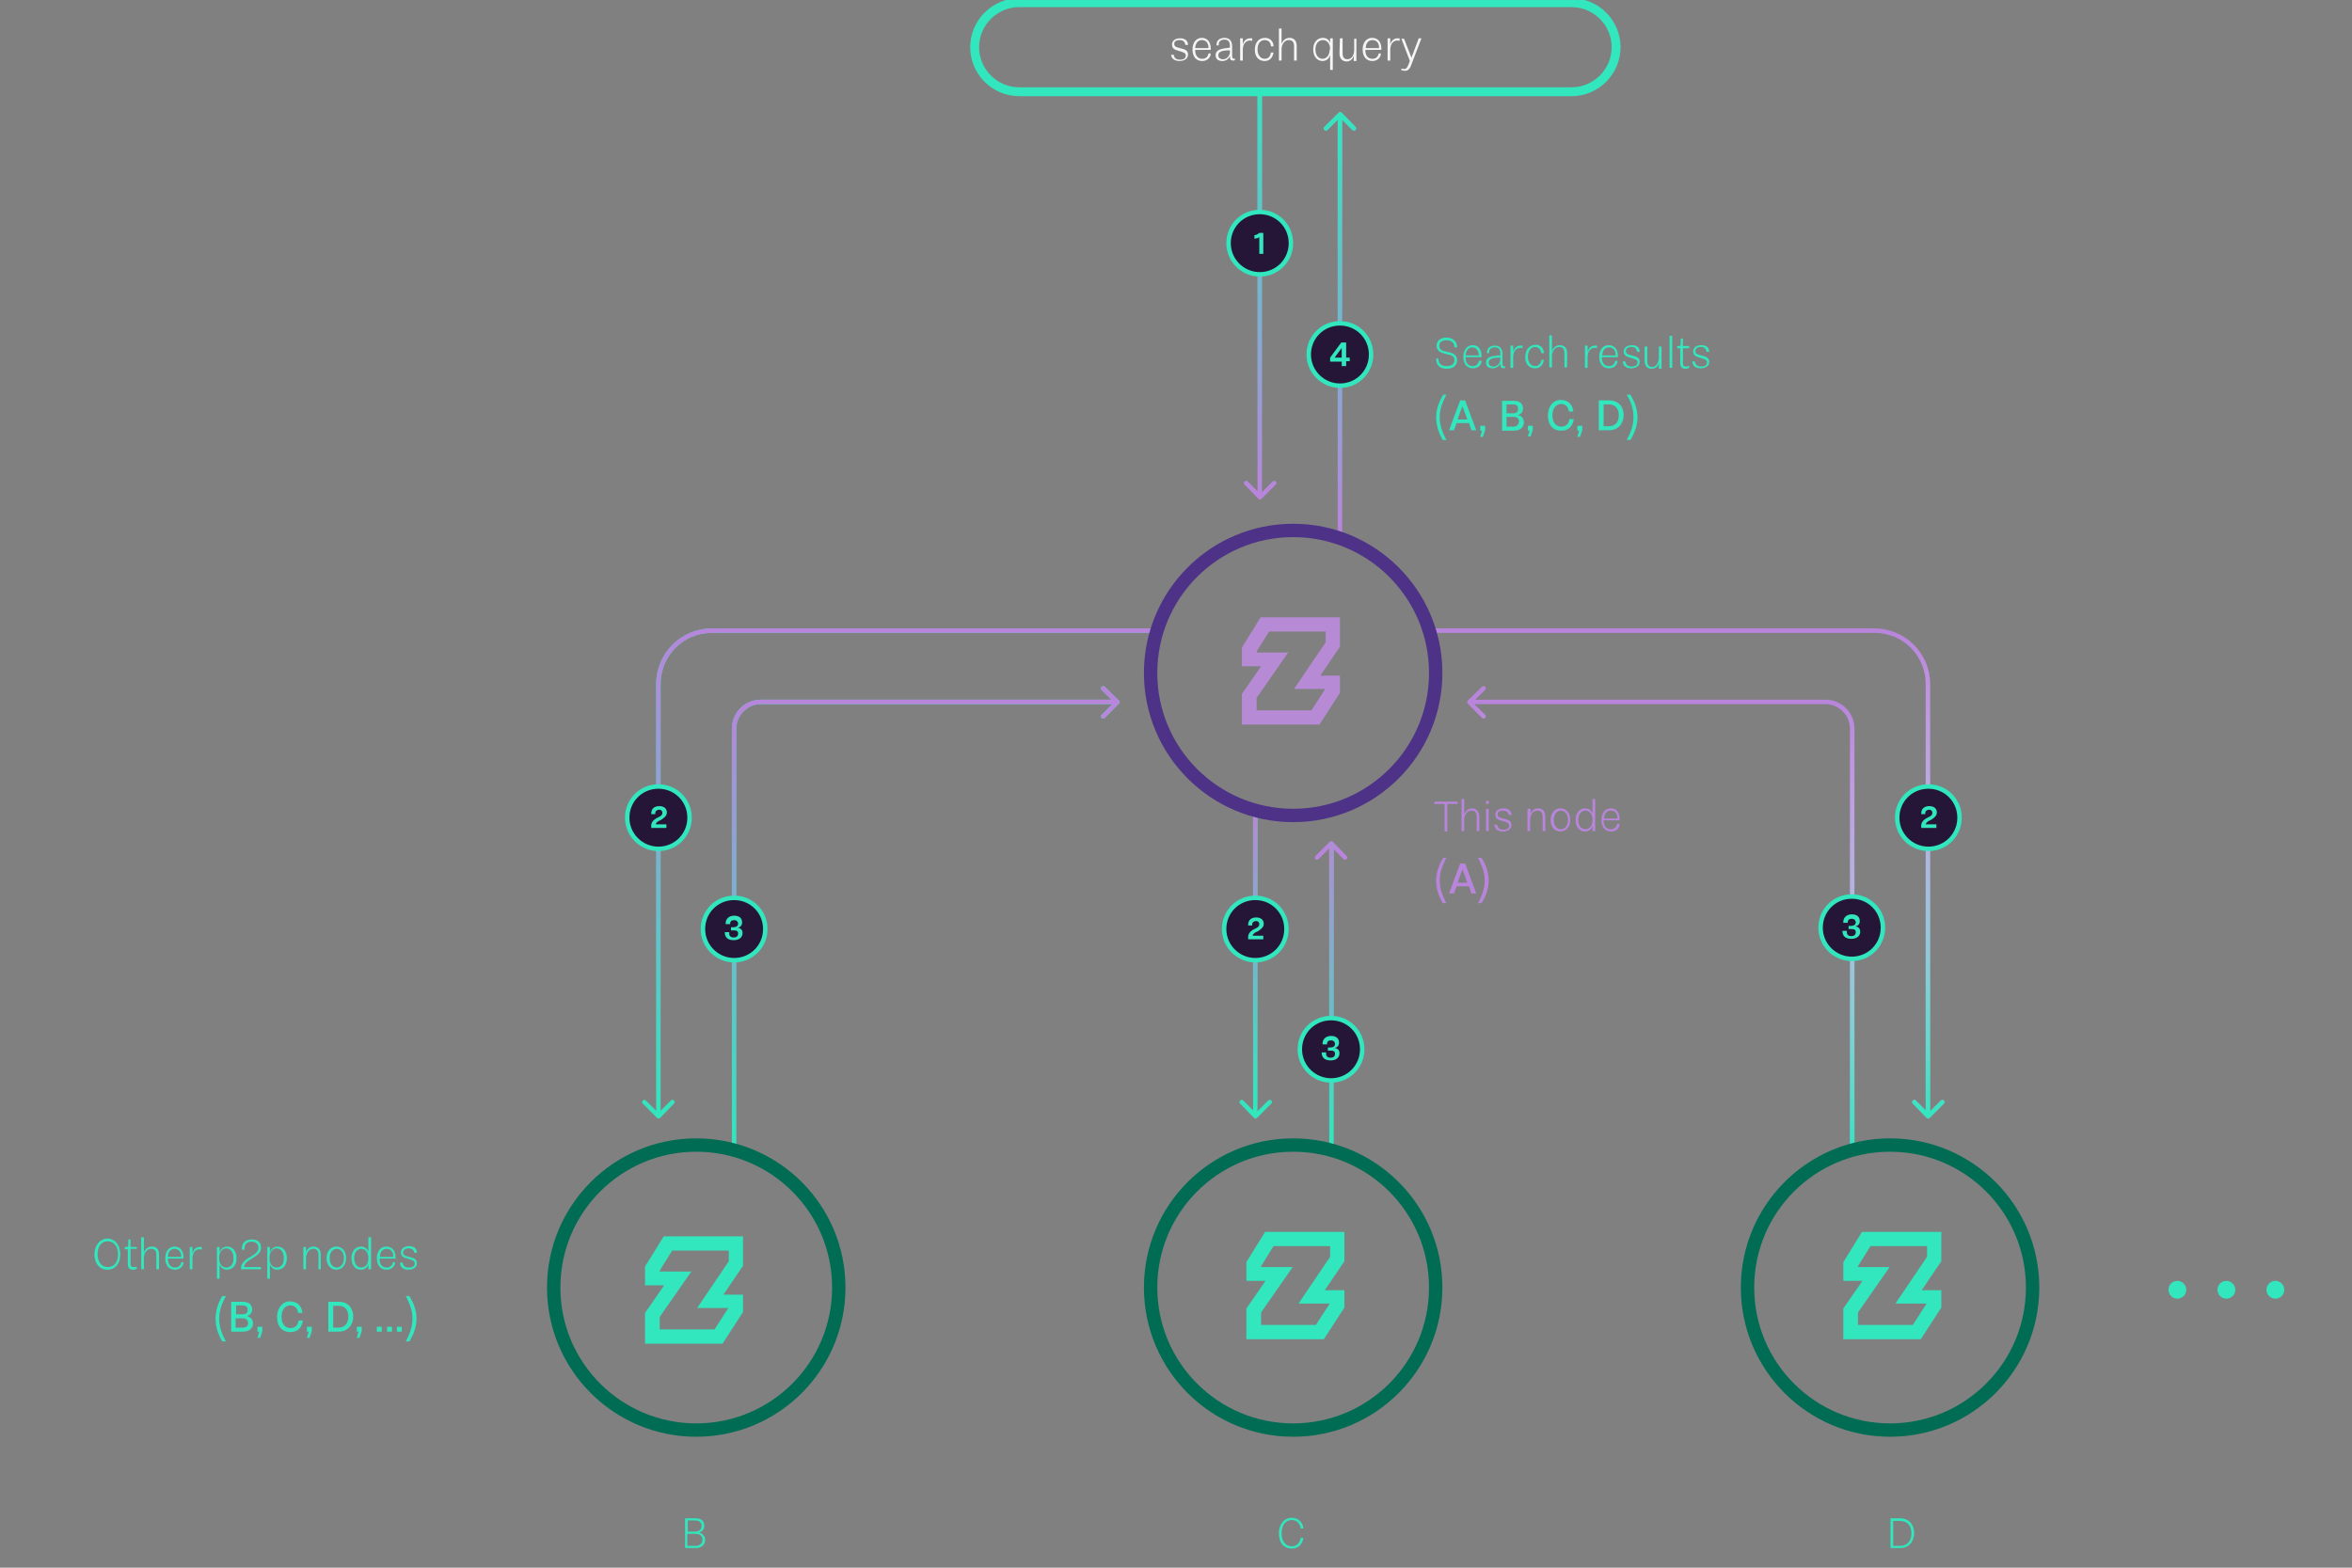 <?xml version="1.0" encoding="utf-8"?>
<!-- Generator: Adobe Illustrator 24.2.1, SVG Export Plug-In . SVG Version: 6.00 Build 0)  -->
<svg version="1.1" id="Layer_1" xmlns="http://www.w3.org/2000/svg" xmlns:xlink="http://www.w3.org/1999/xlink" x="0px" y="0px"
	 viewBox="0 0 528 352" style="enable-background:new 0 0 528 352;" xml:space="preserve">
<rect x="0" y="0" width="528" height="352" fill="#808080" stroke="none"/>
<style type="text/css">
	.st0{fill:#32E6BE;}
	.st1{fill:#B985DC;}
	.st2{fill:#F5F5F5;}
	.st3{fill:url(#SVGID_1_);}
	.st4{fill:url(#SVGID_2_);}
	.st5{fill:url(#SVGID_3_);}
	.st6{fill:url(#SVGID_4_);}
	.st7{fill:url(#SVGID_5_);}
	.st8{fill:url(#SVGID_6_);}
	.st9{fill:none;stroke:#006C54;stroke-width:3;}
	.st10{fill:none;stroke:#32E6BE;stroke-width:2;}
	.st11{fill:url(#SVGID_7_);}
	.st12{fill:url(#SVGID_8_);}
	.st13{fill:#B68AD4;}
	.st14{fill:none;stroke:#4D3287;stroke-width:3;}
	.st15{fill:#251637;stroke:#32E6BE;stroke-miterlimit:10;}
</style>
<path class="st0" d="M21.2,281.7c0,1.9,1.1,3.4,2.9,3.4c1.9,0,2.9-1.5,2.9-3.5c0-1.9-1.1-3.5-2.9-3.5
	C22.3,278.2,21.2,279.7,21.2,281.7z M26.5,281.6c0,1.7-0.8,2.9-2.3,2.9s-2.3-1.3-2.3-2.9s0.8-2.9,2.3-2.9
	C25.6,278.7,26.5,280,26.5,281.6z M28.7,283.8c0,0.9,0.4,1.3,1.2,1.3c0.3,0,0.6-0.1,0.8-0.2v-0.5c-0.2,0.1-0.4,0.1-0.7,0.1
	c-0.5,0-0.7-0.2-0.7-0.8v-3.3h1.4V280h-1.4v-1.7h-0.5v1.1c0,0.5-0.1,0.6-0.4,0.6H28v0.5h0.7V283.8z M34.1,279.9
	c-1,0-1.6,0.7-1.8,1.4l0,0c0-0.4,0-0.8,0-1.3v-2.2h-0.6v7.2h0.6v-2.5c0-1.2,0.7-2.1,1.6-2.1c0.8,0,1.2,0.4,1.2,1.4v3.2h0.6v-3.3
	C35.7,280.5,35.1,279.9,34.1,279.9z M41.2,282.6c0-0.1,0-0.2,0-0.3c0-1.5-0.8-2.4-2-2.4s-2.1,1-2.1,2.6s0.8,2.6,2.2,2.6
	c1.2,0,1.9-0.9,1.9-1.7h-0.5c-0.1,0.6-0.5,1.2-1.4,1.2c-1,0-1.6-0.7-1.6-2L41.2,282.6L41.2,282.6z M39.2,280.4
	c0.8,0,1.5,0.6,1.5,1.8h-3C37.7,281,38.4,280.4,39.2,280.4z M42.6,280v5h0.6v-2.4c0-1.5,0.8-2.1,1.6-2.1c0.2,0,0.3,0,0.5,0.1V280
	c-0.2,0-0.3,0-0.5,0c-0.8,0-1.4,0.6-1.6,1.4l0,0V280H42.6z M51,279.9c-1,0-1.5,0.7-1.7,1.3l0,0V280h-0.6v7.1h0.6v-3.2l0,0
	c0.1,0.4,0.6,1.2,1.6,1.2c1.3,0,2.2-1,2.2-2.6S52.2,279.9,51,279.9z M50.8,284.6c-0.9,0-1.6-0.7-1.6-2v-0.2c0-1.3,0.7-2.1,1.6-2.1
	c0.9,0,1.6,0.8,1.6,2.1C52.5,283.8,51.8,284.6,50.8,284.6z M54.1,284.8v0.2h4.5v-0.5h-3.8c0-0.7,0.7-1.3,1.9-2
	c1.4-0.9,1.9-1.4,1.9-2.4c0-1.1-0.7-1.8-2.1-1.8c-1.3,0-2.2,0.7-2.2,2c0,0.1,0,0.2,0,0.3h0.6c0-0.1,0-0.2,0-0.3c0-1,0.6-1.5,1.6-1.5
	c0.9,0,1.5,0.5,1.5,1.3c0,0.9-0.5,1.3-1.6,2C54.9,282.9,54.1,283.7,54.1,284.8z M62.3,279.9c-1,0-1.5,0.7-1.7,1.3l0,0V280H60v7.1
	h0.6v-3.2l0,0c0.1,0.4,0.6,1.2,1.6,1.2c1.3,0,2.2-1,2.2-2.6C64.4,280.9,63.5,279.9,62.3,279.9z M62.1,284.6c-0.9,0-1.6-0.7-1.6-2
	v-0.2c0-1.3,0.7-2.1,1.6-2.1c0.9,0,1.6,0.8,1.6,2.1C63.8,283.8,63.1,284.6,62.1,284.6z M68.1,280v5h0.6v-2.5c0-1.2,0.7-2.1,1.6-2.1
	c0.8,0,1.2,0.4,1.2,1.4v3.2H72v-3.3c0-1.1-0.6-1.8-1.6-1.8s-1.6,0.7-1.7,1.4l0,0V280H68.1z M73.3,282.5c0,1.6,1,2.6,2.2,2.6
	s2.2-1,2.2-2.6s-0.9-2.6-2.2-2.6C74.3,279.9,73.3,280.9,73.3,282.5z M77.2,282.5c0,1.3-0.7,2.1-1.6,2.1s-1.6-0.8-1.6-2.1
	c0-1.3,0.7-2.1,1.6-2.1S77.2,281.2,77.2,282.5z M82.7,277.8v3.3l0,0c-0.1-0.4-0.6-1.2-1.6-1.2c-1.3,0-2.2,1-2.2,2.6s0.9,2.6,2.1,2.6
	c1,0,1.6-0.7,1.7-1.3l0,0v1.2h0.6v-7.2H82.7z M82.7,282.5c0,1.4-0.7,2.1-1.6,2.1s-1.6-0.8-1.6-2.1c0-1.3,0.7-2.1,1.6-2.1
	s1.6,0.8,1.6,2V282.5z M88.8,282.6c0-0.1,0-0.2,0-0.3c0-1.5-0.8-2.4-2.1-2.4c-1.2,0-2.1,1-2.1,2.6s0.8,2.6,2.2,2.6
	c1.2,0,1.9-0.9,1.9-1.7h-0.5c-0.1,0.6-0.5,1.2-1.4,1.2c-1,0-1.6-0.7-1.6-2L88.8,282.6L88.8,282.6z M86.8,280.4
	c0.8,0,1.5,0.6,1.5,1.8h-3C85.3,281,86,280.4,86.8,280.4z M89.8,283.5c0,1.1,0.8,1.6,1.9,1.6s1.9-0.6,1.9-1.4c0-1-0.6-1.2-1.8-1.5
	c-0.8-0.2-1.3-0.3-1.3-1c0-0.5,0.5-0.9,1.2-0.9c0.8,0,1.2,0.4,1.3,1h0.6c0-1-0.7-1.5-1.8-1.5c-0.9,0-1.8,0.5-1.8,1.4
	c0,1,0.7,1.2,1.8,1.5c0.9,0.3,1.3,0.4,1.3,1c0,0.5-0.4,0.9-1.3,0.9s-1.3-0.3-1.4-1.1H89.8z M48.4,296.1c0,1.9,0.6,3.6,1.5,5.1h0.8
	c-0.8-1.6-1.5-3.1-1.5-5.1s0.7-3.5,1.5-5.1h-0.8C49,292.5,48.4,294.2,48.4,296.1z M55.4,295.5L55.4,295.5c0.8-0.2,1.2-0.7,1.2-1.5
	c0-1.1-0.8-1.7-2.1-1.7h-2.6v6.7h2.7c1.3,0,2.2-0.7,2.2-1.9C56.8,296.2,56.2,295.7,55.4,295.5z M54.4,293.1c0.8,0,1.2,0.3,1.2,1
	s-0.4,1-1.1,1H53v-2H54.4z M54.4,298.1h-1.5V296h1.5c0.8,0,1.3,0.4,1.3,1.1C55.7,297.8,55.2,298.1,54.4,298.1z M58.9,297.9h-1.1v1.1
	h0.4l-0.4,1.4h0.6l0.5-1.5V297.9z M62.2,295.7c0,2,1,3.4,3,3.4c1.7,0,2.6-1.1,2.8-2.6h-1c-0.1,1-0.7,1.7-1.8,1.7c-1.3,0-2-1.1-2-2.5
	c0-1.5,0.7-2.6,2-2.6c1.1,0,1.7,0.9,1.7,1.7h1c-0.1-1.3-1-2.6-2.8-2.6C63.4,292.2,62.2,293.7,62.2,295.7z M70,297.9h-1.1v1.1h0.4
	l-0.4,1.4h0.6l0.5-1.5V297.9z M73.7,292.3v6.7H76c2.1,0,3.3-1.5,3.3-3.4c0-1.8-1.1-3.3-3.2-3.3L73.7,292.3L73.7,292.3z M76,298.1
	h-1.2v-4.9H76c1.6,0,2.2,1.1,2.2,2.4C78.2,297,77.5,298.1,76,298.1z M81.2,297.9h-1.1v1.1h0.4l-0.4,1.4h0.6l0.5-1.5V297.9z
	 M84.6,297.9v1.1h1.1v-1.1H84.6z M86.9,297.9v1.1H88v-1.1H86.9z M89.1,297.9v1.1h1.1v-1.1H89.1z M92.6,296.1c0,2-0.7,3.5-1.5,5.1
	h0.8c0.9-1.5,1.6-3.2,1.6-5.1s-0.7-3.6-1.6-5.1h-0.8C91.9,292.6,92.6,294.1,92.6,296.1z"/>
<path class="st0" d="M281.5,251c0.2,0.2,0.5,0.2,0.7,0l3.2-3.2c0.2-0.2,0.2-0.5,0-0.7s-0.5-0.2-0.7,0l-2.8,2.8l-2.8-2.8
	c-0.2-0.2-0.5-0.2-0.7,0s-0.2,0.5,0,0.7L281.5,251z M281.3,182.6v68h1v-68H281.3z"/>
<path class="st1" d="M282.5,112c0.2,0.2,0.5,0.2,0.7,0l3.2-3.2c0.2-0.2,0.2-0.5,0-0.7s-0.5-0.2-0.7,0l-2.8,2.8l-2.8-2.8
	c-0.2-0.2-0.5-0.2-0.7,0s-0.2,0.5,0,0.7L282.5,112z M282.3,20.6v91h1v-91C283.3,20.6,282.3,20.6,282.3,20.6z"/>
<path class="st1" d="M301.2,25.3c-0.2-0.2-0.5-0.2-0.7,0l-3.2,3.2c-0.2,0.2-0.2,0.5,0,0.7s0.5,0.2,0.7,0l2.8-2.8l2.8,2.8
	c0.2,0.2,0.5,0.2,0.7,0s0.2-0.5,0-0.7L301.2,25.3z M301.3,121.6v-96h-1v96H301.3z"/>
<path class="st1" d="M432.5,251c0.2,0.2,0.5,0.2,0.7,0l3.2-3.2c0.2-0.2,0.2-0.5,0-0.7s-0.5-0.2-0.7,0l-2.8,2.8l-2.8-2.8
	c-0.2-0.2-0.5-0.2-0.7,0s-0.2,0.5,0,0.7L432.5,251z M321.8,142.1h99v-1h-99V142.1z M432.3,153.6v97h1v-97H432.3z M420.8,142.1
	c6.4,0,11.5,5.1,11.5,11.5h1c0-6.9-5.6-12.5-12.5-12.5V142.1z"/>
<path class="st1" d="M329.5,157.3c-0.2,0.2-0.2,0.5,0,0.7l3.2,3.2c0.2,0.2,0.5,0.2,0.7,0s0.2-0.5,0-0.7l-2.8-2.8l2.8-2.8
	c0.2-0.2,0.2-0.5,0-0.7s-0.5-0.2-0.7,0L329.5,157.3z M329.8,158.1h80v-1h-80V158.1z M415.3,163.6v94h1v-94H415.3z M409.8,158.1
	c3,0,5.5,2.5,5.5,5.5h1c0-3.6-2.9-6.5-6.5-6.5V158.1z"/>
<path class="st0" d="M148.2,251c-0.2,0.2-0.5,0.2-0.7,0l-3.2-3.2c-0.2-0.2-0.2-0.5,0-0.7s0.5-0.2,0.7,0l2.8,2.8l2.8-2.8
	c0.2-0.2,0.5-0.2,0.7,0s0.2,0.5,0,0.7L148.2,251z M258.8,142.1h-99v-1h99V142.1z M148.3,153.6v97h-1v-97H148.3z M159.8,142.1
	c-6.4,0-11.5,5.1-11.5,11.5h-1c0-6.9,5.6-12.5,12.5-12.5V142.1z"/>
<path class="st0" d="M251.2,157.3c0.2,0.2,0.2,0.5,0,0.7l-3.2,3.2c-0.2,0.2-0.5,0.2-0.7,0s-0.2-0.5,0-0.7l2.8-2.8l-2.8-2.8
	c-0.2-0.2-0.2-0.5,0-0.7s0.5-0.2,0.7,0L251.2,157.3z M250.8,158.1h-80v-1h80V158.1z M165.3,163.6v94h-1v-94H165.3z M170.8,158.1
	c-3,0-5.5,2.5-5.5,5.5h-1c0-3.6,2.9-6.5,6.5-6.5V158.1z"/>
<path class="st2" d="M262.9,12.1c0,1.1,0.8,1.6,1.9,1.6s1.9-0.6,1.9-1.4c0-1-0.6-1.2-1.8-1.5c-0.8-0.2-1.3-0.3-1.3-1
	c0-0.5,0.5-0.8,1.2-0.8c0.8,0,1.2,0.4,1.3,1.1h0.6c0-1-0.7-1.5-1.8-1.5c-1,0-1.8,0.5-1.8,1.4c0,1,0.7,1.2,1.8,1.5
	c0.9,0.3,1.3,0.4,1.3,1c0,0.5-0.4,0.9-1.3,0.9c-0.8,0-1.3-0.3-1.4-1.1h-0.6V12.1z M271.8,11.2c0-0.1,0-0.2,0-0.3
	c0-1.5-0.8-2.4-2-2.4s-2.1,1-2.1,2.6s0.8,2.6,2.2,2.6c1.2,0,1.9-0.9,1.9-1.7h-0.5c-0.1,0.6-0.5,1.2-1.4,1.2c-1,0-1.6-0.7-1.6-2
	C268.3,11.2,271.8,11.2,271.8,11.2z M269.8,9c0.9,0,1.5,0.6,1.5,1.8h-3C268.4,9.6,269,9,269.8,9z M272.9,12.4c0,0.8,0.5,1.3,1.5,1.3
	c0.8,0,1.4-0.4,1.7-1.1l0,0c0,0.8,0.2,1,0.7,1c0.2,0,0.3,0,0.4-0.1v-0.4c-0.1,0-0.2,0.1-0.2,0.1c-0.3,0-0.4-0.2-0.4-0.9v-1.9
	c0-1.2-0.6-1.9-1.7-1.9s-1.8,0.6-1.8,1.5c0,0.1,0,0.2,0,0.2h0.5c0-0.1,0-0.2,0-0.3c0-0.6,0.5-1,1.3-1s1.2,0.4,1.2,1.4v0.4
	C274.2,10.9,272.9,11.1,272.9,12.4z M276.1,12c-0.3,0.9-0.9,1.3-1.5,1.3c-0.7,0-1.1-0.3-1.1-0.9c0-0.8,0.9-1.1,2.6-1.1V12z
	 M278.4,8.6v5h0.6v-2.4c0-1.5,0.8-2.1,1.6-2.1c0.2,0,0.3,0,0.5,0.1V8.6c-0.2,0-0.3,0-0.5,0c-0.8,0-1.4,0.6-1.6,1.4l0,0V8.6H278.4z
	 M281.7,11.2c0,1.6,0.9,2.5,2.2,2.5c1.2,0,1.8-0.8,2-1.9h-0.6c-0.1,0.8-0.5,1.4-1.4,1.4s-1.6-0.8-1.6-2.1c0-1.4,0.7-2.1,1.6-2.1
	c1,0,1.4,0.7,1.4,1.4h0.6c0-1-0.7-1.9-1.9-1.9C282.6,8.5,281.7,9.5,281.7,11.2z M289.5,8.5c-1,0-1.6,0.7-1.8,1.4l0,0
	c0-0.4,0-0.8,0-1.3V6.4h-0.6v7.2h0.6v-2.5c0-1.2,0.7-2.1,1.6-2.1c0.8,0,1.2,0.4,1.2,1.4v3.2h0.6v-3.3C291.1,9.2,290.5,8.5,289.5,8.5
	z M298.6,8.6v1.1l0,0c-0.1-0.5-0.6-1.2-1.6-1.2c-1.3,0-2.2,1-2.2,2.6s0.9,2.6,2.1,2.6c1,0,1.5-0.7,1.7-1.3l0,0c0,0.2,0,0.5,0,0.7
	v2.6h0.6V8.6H298.6z M298.5,11.1c0,1.3-0.7,2.1-1.6,2.1s-1.6-0.8-1.6-2.1S296,9,297,9c0.9,0,1.6,0.8,1.6,2v0.1H298.5z M300.7,12
	c0,1.1,0.6,1.8,1.6,1.8c0.9,0,1.5-0.7,1.6-1.4l0,0v1.3h0.6v-5H304v2.5c0,1.2-0.6,2.1-1.5,2.1c-0.8,0-1.1-0.5-1.1-1.4V8.6h-0.6
	L300.7,12L300.7,12z M310.1,11.2c0-0.1,0-0.2,0-0.3c0-1.5-0.8-2.4-2.1-2.4c-1.2,0-2.1,1-2.1,2.6s0.8,2.6,2.2,2.6
	c1.2,0,1.9-0.9,1.9-1.7h-0.5c-0.1,0.6-0.5,1.2-1.4,1.2c-1,0-1.6-0.7-1.6-2C306.5,11.2,310.1,11.2,310.1,11.2z M308.1,9
	c0.9,0,1.5,0.6,1.5,1.8h-3C306.6,9.6,307.3,9,308.1,9z M311.5,8.6v5h0.6v-2.4c0-1.5,0.8-2.1,1.6-2.1c0.2,0,0.3,0,0.5,0.1V8.6
	c-0.2,0-0.3,0-0.5,0c-0.8,0-1.4,0.6-1.6,1.4l0,0V8.6H311.5z M314.7,15.8c0.2,0,0.4,0.1,0.7,0.1c0.9,0,1.2-0.7,1.6-1.8l2.1-5.5h-0.6
	l-1.4,3.7c-0.1,0.2-0.2,0.4-0.2,0.7l0,0c-0.1-0.2-0.2-0.5-0.3-0.7l-1.4-3.6h-0.6l1.9,5l-0.2,0.5c-0.3,0.8-0.5,1.3-1.1,1.3
	c-0.3,0-0.4-0.1-0.6-0.1v0.4H314.7z"/>
<path class="st1" d="M324.3,180.5v6.2h0.6v-6.2h2.3V180H322v0.5H324.3z M330.5,181.5c-1,0-1.6,0.7-1.8,1.4l0,0c0-0.4,0-0.8,0-1.3
	v-2.2h-0.6v7.2h0.6v-2.5c0-1.2,0.7-2.1,1.6-2.1c0.8,0,1.2,0.4,1.2,1.4v3.2h0.6v-3.3C332,182.2,331.4,181.5,330.5,181.5z
	 M333.6,179.8v0.7h0.6v-0.7H333.6z M333.6,181.6v5h0.6v-5H333.6z M335.5,185.1c0,1.1,0.8,1.6,1.9,1.6s1.9-0.6,1.9-1.4
	c0-1-0.6-1.2-1.8-1.5c-0.8-0.2-1.3-0.3-1.3-1c0-0.5,0.5-0.8,1.2-0.8c0.8,0,1.2,0.4,1.3,1h0.6c0-1-0.7-1.5-1.8-1.5
	c-1,0-1.8,0.5-1.8,1.4c0,1,0.7,1.2,1.8,1.5c0.9,0.3,1.3,0.4,1.3,1c0,0.5-0.4,0.9-1.3,0.9c-0.8,0-1.3-0.3-1.4-1.1L335.5,185.1
	L335.5,185.1z M342.9,181.6v5h0.6v-2.5c0-1.2,0.7-2.1,1.6-2.1c0.8,0,1.2,0.4,1.2,1.4v3.2h0.6v-3.3c0-1.1-0.6-1.8-1.6-1.8
	s-1.6,0.7-1.7,1.4l0,0v-1.3L342.9,181.6L342.9,181.6z M348.1,184.1c0,1.6,0.9,2.6,2.2,2.6c1.2,0,2.2-1,2.2-2.6s-0.9-2.6-2.2-2.6
	C349.1,181.5,348.1,182.5,348.1,184.1z M352,184.1c0,1.3-0.7,2.1-1.6,2.1s-1.6-0.8-1.6-2.1s0.7-2.1,1.6-2.1S352,182.8,352,184.1z
	 M357.5,179.4v3.3l0,0c-0.1-0.4-0.6-1.2-1.6-1.2c-1.3,0-2.2,1-2.2,2.6s0.9,2.6,2.1,2.6c1,0,1.6-0.7,1.7-1.3l0,0v1.2h0.6v-7.2
	L357.5,179.4L357.5,179.4z M357.5,184.1c0,1.3-0.7,2.1-1.6,2.1s-1.6-0.8-1.6-2.1s0.7-2.1,1.6-2.1s1.6,0.8,1.6,2V184.1z M363.6,184.2
	c0-0.1,0-0.2,0-0.3c0-1.5-0.8-2.4-2-2.4s-2.1,1-2.1,2.6s0.8,2.6,2.2,2.6c1.2,0,1.9-0.9,1.9-1.7H363c-0.1,0.6-0.5,1.2-1.4,1.2
	c-1,0-1.6-0.7-1.6-2L363.6,184.2L363.6,184.2z M361.6,182c0.9,0,1.5,0.6,1.5,1.8h-3C360.1,182.6,360.8,182,361.6,182z M322.4,197.7
	c0,1.9,0.6,3.6,1.5,5.1h0.8c-0.8-1.6-1.5-3.1-1.5-5.1s0.7-3.5,1.5-5.1H324C323.1,194.1,322.4,195.8,322.4,197.7z M330.3,200.6h1.1
	l-2.5-6.7h-1.1l-2.5,6.7h1.1l0.6-1.6h2.8L330.3,200.6z M327.2,198.2l0.8-2.2c0.1-0.2,0.2-0.5,0.3-0.8l0,0c0.1,0.3,0.2,0.6,0.3,0.8
	l0.8,2.2H327.2z M333.3,197.7c0,2-0.7,3.5-1.5,5.1h0.8c0.9-1.5,1.6-3.2,1.6-5.1c0-1.9-0.7-3.6-1.6-5.1h-0.8
	C332.6,194.2,333.3,195.7,333.3,197.7z"/>
<path class="st0" d="M322.4,80.5c0,1.6,0.9,2.3,2.4,2.3s2.3-0.8,2.3-1.9c0-1.2-0.8-1.6-2.2-1.9c-1.2-0.2-1.8-0.5-1.8-1.4
	c0-0.7,0.6-1.2,1.6-1.2c1.1,0,1.8,0.5,1.8,1.6h0.6c0-1.4-1-2.2-2.4-2.2c-1.3,0-2.2,0.7-2.2,1.8c0,1.2,0.9,1.6,2.2,1.9
	c1.3,0.3,1.8,0.5,1.8,1.4c0,0.8-0.6,1.3-1.7,1.3c-1.2,0-1.9-0.5-1.9-1.7L322.4,80.5L322.4,80.5z M332.6,80.2c0-0.1,0-0.2,0-0.3
	c0-1.5-0.8-2.4-2-2.4s-2.1,1-2.1,2.6s0.8,2.6,2.2,2.6c1.2,0,1.9-0.8,1.9-1.7H332c-0.1,0.6-0.5,1.2-1.4,1.2c-1,0-1.6-0.7-1.6-2
	C329,80.2,332.6,80.2,332.6,80.2z M330.5,78c0.8,0,1.4,0.6,1.5,1.8h-3C329.1,78.6,329.7,78,330.5,78z M333.6,81.4
	c0,0.8,0.5,1.3,1.5,1.3c0.8,0,1.4-0.4,1.7-1.1l0,0c0,0.8,0.2,1.1,0.7,1.1c0.2,0,0.3-0.1,0.4-0.1v-0.4c-0.1,0-0.1,0.1-0.2,0.1
	c-0.3,0-0.4-0.2-0.4-0.9v-1.9c0-1.2-0.6-1.9-1.7-1.9s-1.8,0.6-1.8,1.5c0,0.1,0,0.1,0,0.2h0.5c0-0.1,0-0.2,0-0.3c0-0.6,0.5-1,1.3-1
	s1.2,0.4,1.2,1.4v0.4C334.9,79.9,333.6,80.1,333.6,81.4z M336.8,81c-0.3,0.9-0.9,1.3-1.5,1.3c-0.7,0-1.1-0.3-1.1-0.9
	c0-0.8,0.9-1.1,2.6-1.1V81z M339.1,77.6v5h0.6v-2.4c0-1.5,0.8-2.1,1.6-2.1c0.2,0,0.3,0,0.5,0.1v-0.6c-0.2,0-0.3,0-0.5,0
	c-0.8,0-1.4,0.6-1.6,1.4l0,0v-1.4H339.1z M342.4,80.2c0,1.6,0.9,2.5,2.2,2.5c1.2,0,1.8-0.8,2-1.9H346c-0.1,0.8-0.5,1.4-1.4,1.4
	s-1.6-0.8-1.6-2.1c0-1.3,0.7-2.2,1.6-2.2s1.3,0.7,1.4,1.4h0.6c0-1-0.7-1.9-1.9-1.9C343.3,77.5,342.4,78.5,342.4,80.2z M350.2,77.5
	c-1,0-1.6,0.7-1.8,1.3l0,0c0-0.4,0-0.8,0-1.3v-2.2h-0.6v7.2h0.6V80c0-1.2,0.7-2.1,1.6-2.1c0.8,0,1.2,0.4,1.2,1.4v3.2h0.6v-3.3
	C351.8,78.2,351.2,77.5,350.2,77.5z M355.8,77.6v5h0.6v-2.4c0-1.5,0.8-2.1,1.6-2.1c0.2,0,0.3,0,0.5,0.1v-0.6c-0.2,0-0.3,0-0.5,0
	c-0.8,0-1.4,0.6-1.6,1.4l0,0v-1.4H355.8z M363.2,80.2c0-0.1,0-0.2,0-0.3c0-1.5-0.8-2.4-2.1-2.4c-1.2,0-2.1,1-2.1,2.6
	s0.8,2.6,2.2,2.6c1.2,0,1.9-0.8,1.9-1.7h-0.5c-0.1,0.6-0.5,1.2-1.4,1.2c-1,0-1.6-0.7-1.6-2C359.6,80.2,363.2,80.2,363.2,80.2z
	 M361.2,78c0.9,0,1.5,0.6,1.5,1.8h-3C359.7,78.6,360.4,78,361.2,78z M364.3,81.1c0,1.1,0.8,1.6,1.9,1.6s1.9-0.6,1.9-1.4
	c0-1-0.6-1.2-1.8-1.5c-0.8-0.2-1.3-0.3-1.3-1c0-0.5,0.5-0.9,1.2-0.9c0.8,0,1.2,0.4,1.3,1.1h0.6c0-1-0.7-1.5-1.8-1.5
	c-0.9,0-1.8,0.5-1.8,1.4c0,1,0.7,1.2,1.8,1.5c0.9,0.3,1.3,0.4,1.3,1c0,0.5-0.4,0.9-1.3,0.9c-0.8,0-1.3-0.3-1.4-1.1L364.3,81.1
	L364.3,81.1z M369.2,81c0,1.2,0.6,1.8,1.6,1.8c0.9,0,1.5-0.7,1.6-1.3l0,0v1.3h0.6v-5h-0.6v2.5c0,1.2-0.7,2.1-1.5,2.1
	s-1.1-0.5-1.1-1.4v-3.2h-0.6V81z M374.8,75.4v7.2h0.6v-7.2H374.8z M377.2,81.5c0,0.9,0.4,1.3,1.2,1.3c0.3,0,0.6-0.1,0.8-0.2v-0.5
	c-0.2,0.1-0.4,0.2-0.7,0.2c-0.5,0-0.7-0.2-0.7-0.8v-3.3h1.4v-0.5h-1.4V76h-0.5v1.1c0,0.5-0.1,0.6-0.4,0.6h-0.4v0.5h0.7V81.5z
	 M379.9,81.1c0,1.1,0.8,1.6,1.9,1.6s1.9-0.6,1.9-1.4c0-1-0.6-1.2-1.8-1.5c-0.8-0.2-1.3-0.3-1.3-1c0-0.5,0.5-0.9,1.2-0.9
	c0.8,0,1.2,0.4,1.3,1.1h0.6c0-1-0.7-1.5-1.8-1.5c-1,0-1.8,0.5-1.8,1.4c0,1,0.7,1.2,1.8,1.5c0.9,0.3,1.3,0.4,1.3,1
	c0,0.5-0.4,0.9-1.3,0.9c-0.8,0-1.3-0.3-1.4-1.1L379.9,81.1L379.9,81.1z M322.4,93.7c0,1.9,0.6,3.6,1.5,5.1h0.8
	c-0.8-1.6-1.5-3.1-1.5-5.1s0.7-3.5,1.5-5.1H324C323.1,90.1,322.4,91.8,322.4,93.7z M330.3,96.6h1.1l-2.5-6.7h-1.1l-2.5,6.7h1.1
	L327,95h2.8L330.3,96.6z M327.2,94.2L328,92c0.1-0.2,0.2-0.5,0.3-0.8l0,0c0.1,0.3,0.2,0.6,0.3,0.8l0.8,2.2H327.2z M333.4,95.6h-1.1
	v1.1h0.4l-0.4,1.4h0.6l0.5-1.5V95.6z M340.7,93.2L340.7,93.2c0.8-0.2,1.2-0.7,1.2-1.5c0-1.1-0.8-1.7-2.1-1.7h-2.6v6.7h2.7
	c1.3,0,2.2-0.7,2.2-1.9C342,93.8,341.5,93.3,340.7,93.2z M339.6,90.8c0.8,0,1.2,0.3,1.2,1s-0.4,1-1.1,1h-1.5v-2H339.6z M339.7,95.8
	h-1.5v-2.2h1.5c0.8,0,1.3,0.3,1.3,1.1C340.9,95.4,340.4,95.8,339.7,95.8z M344.1,95.6H343v1.1h0.4L343,98h0.6l0.5-1.5V95.6z
	 M347.5,93.3c0,2,1,3.4,3,3.4c1.7,0,2.6-1.1,2.8-2.6h-1c-0.1,1-0.7,1.7-1.8,1.7c-1.3,0-2-1.1-2-2.5c0-1.5,0.7-2.6,2-2.6
	c1.1,0,1.6,0.9,1.7,1.7h1c-0.1-1.3-1-2.6-2.8-2.6C348.6,89.8,347.5,91.3,347.5,93.3z M355.2,95.6h-1.1v1.1h0.4l-0.4,1.4h0.6l0.5-1.5
	V95.6z M358.9,89.9v6.7h2.3c2.1,0,3.3-1.5,3.3-3.4c0-1.8-1.1-3.3-3.2-3.3C361.3,89.9,358.9,89.9,358.9,89.9z M361.2,95.7H360v-4.9
	h1.2c1.5,0,2.2,1.1,2.2,2.4C363.4,94.7,362.7,95.7,361.2,95.7z M366.7,93.7c0,2-0.7,3.5-1.5,5.1h0.8c0.9-1.5,1.6-3.2,1.6-5.1
	s-0.7-3.6-1.6-5.1h-0.8C366.1,90.2,366.7,91.7,366.7,93.7z"/>
<path class="st0" d="M156.9,344.1L156.9,344.1c0.8-0.2,1.2-0.8,1.2-1.5c0-1.1-0.7-1.7-2-1.7h-2.3v6.7h2.4c1.2,0,2.1-0.7,2.1-1.9
	C158.3,344.9,157.7,344.3,156.9,344.1z M156,341.4c1,0,1.5,0.4,1.5,1.2s-0.6,1.3-1.4,1.3h-1.7v-2.5H156z M156.1,347.1h-1.8v-2.7h1.8
	c0.9,0,1.6,0.4,1.6,1.3C157.7,346.6,157.1,347.1,156.1,347.1z"/>
<path class="st0" d="M287.1,344.3c0,2,1,3.4,2.9,3.4c1.6,0,2.4-1.1,2.6-2.4H292c-0.2,1-0.8,1.9-2,1.9c-1.5,0-2.3-1.3-2.3-2.9
	c0-1.7,0.8-3,2.3-3c1.3,0,1.9,1,2,1.9h0.6c-0.1-1.2-1-2.4-2.6-2.4C288.2,340.8,287.1,342.3,287.1,344.3z"/>
<path class="st0" d="M424.4,340.9v6.7h2.1c2.1,0,3.2-1.5,3.2-3.4c0-1.8-1.1-3.3-3.2-3.3L424.4,340.9L424.4,340.9z M426.5,347.1H425
	v-5.6h1.5c1.8,0,2.6,1.2,2.6,2.8C429.1,345.9,428.3,347.1,426.5,347.1z"/>
<linearGradient id="SVGID_1_" gradientUnits="userSpaceOnUse" x1="283.909" y1="263.659" x2="282.875" y2="352.591" gradientTransform="matrix(1 0 0 1 0 -242)">
	<stop  offset="0" style="stop-color:#32E6BE"/>
	<stop  offset="1" style="stop-color:#32E6BE;stop-opacity:0"/>
</linearGradient>
<path class="st3" d="M282.5,112c0.2,0.2,0.5,0.2,0.7,0l3.2-3.2c0.2-0.2,0.2-0.5,0-0.7s-0.5-0.2-0.7,0l-2.8,2.8l-2.8-2.8
	c-0.2-0.2-0.5-0.2-0.7,0s-0.2,0.5,0,0.7L282.5,112z M282.3,20.6v91h1v-91C283.3,20.6,282.3,20.6,282.3,20.6z"/>
<linearGradient id="SVGID_2_" gradientUnits="userSpaceOnUse" x1="281.9" y1="424.6" x2="281.9" y2="491.183" gradientTransform="matrix(1 0 0 1 0 -242)">
	<stop  offset="0" style="stop-color:#B68AD4"/>
	<stop  offset="1" style="stop-color:#B68AD4;stop-opacity:0"/>
</linearGradient>
<path class="st4" d="M281.5,251c0.2,0.2,0.5,0.2,0.7,0l3.2-3.2c0.2-0.2,0.2-0.5,0-0.7s-0.5-0.2-0.7,0l-2.8,2.8l-2.8-2.8
	c-0.2-0.2-0.5-0.2-0.7,0s-0.2,0.5,0,0.7L281.5,251z M281.3,182.6v68h1v-68H281.3z"/>
<path class="st1" d="M299.2,189c-0.2-0.2-0.5-0.2-0.7,0l-3.2,3.2c-0.2,0.2-0.2,0.5,0,0.7s0.5,0.2,0.7,0l2.8-2.8l2.8,2.8
	c0.2,0.2,0.5,0.2,0.7,0s0.2-0.5,0-0.7L299.2,189z"/>
<rect x="298.4" y="189.4" class="st0" width="1" height="68"/>
<linearGradient id="SVGID_3_" gradientUnits="userSpaceOnUse" x1="304.684" y1="418.349" x2="304.684" y2="484.398" gradientTransform="matrix(1 0 0 1 -5.828 -228.948)">
	<stop  offset="0" style="stop-color:#B68AD4"/>
	<stop  offset="1" style="stop-color:#B68AD4;stop-opacity:0"/>
</linearGradient>
<rect x="298.4" y="189.4" class="st5" width="1" height="68"/>
<linearGradient id="SVGID_4_" gradientUnits="userSpaceOnUse" x1="300.8" y1="269.807" x2="300.8" y2="360.898" gradientTransform="matrix(1 0 0 1 0 -242)">
	<stop  offset="0" style="stop-color:#32E6BE"/>
	<stop  offset="1" style="stop-color:#32E6BE;stop-opacity:0"/>
</linearGradient>
<path class="st6" d="M301.2,25.3c-0.2-0.2-0.5-0.2-0.7,0l-3.2,3.2c-0.2,0.2-0.2,0.5,0,0.7s0.5,0.2,0.7,0l2.8-2.8l2.8,2.8
	c0.2,0.2,0.5,0.2,0.7,0s0.2-0.5,0-0.7L301.2,25.3z M301.3,121.6v-96h-1v96H301.3z"/>
<linearGradient id="SVGID_5_" gradientUnits="userSpaceOnUse" x1="379.175" y1="383.625" x2="379.175" y2="492.625" gradientTransform="matrix(1 0 0 1 0 -242)">
	<stop  offset="0" style="stop-color:#FFFFFF;stop-opacity:0"/>
	<stop  offset="1" style="stop-color:#32E6BE"/>
</linearGradient>
<path class="st7" d="M432.5,251c0.2,0.2,0.5,0.2,0.7,0l3.2-3.2c0.2-0.2,0.2-0.5,0-0.7s-0.5-0.2-0.7,0l-2.8,2.8l-2.8-2.8
	c-0.2-0.2-0.5-0.2-0.7,0s-0.2,0.5,0,0.7L432.5,251z M321.8,142.1h99v-1h-99V142.1z M432.3,153.6v97h1v-97H432.3z M420.8,142.1
	c6.4,0,11.5,5.1,11.5,11.5h1c0-6.9-5.6-12.5-12.5-12.5V142.1z"/>
<linearGradient id="SVGID_6_" gradientUnits="userSpaceOnUse" x1="372.825" y1="399.625" x2="372.825" y2="499.625" gradientTransform="matrix(1 0 0 1 0 -242)">
	<stop  offset="0" style="stop-color:#FFFFFF;stop-opacity:0"/>
	<stop  offset="1" style="stop-color:#32E6BE"/>
</linearGradient>
<path class="st8" d="M329.5,157.3c-0.2,0.2-0.2,0.5,0,0.7l3.2,3.2c0.2,0.2,0.5,0.2,0.7,0s0.2-0.5,0-0.7l-2.8-2.8l2.8-2.8
	c0.2-0.2,0.2-0.5,0-0.7s-0.5-0.2-0.7,0L329.5,157.3z M329.8,158.1h80v-1h-80V158.1z M415.3,163.6v94h1v-94H415.3z M409.8,158.1
	c3,0,5.5,2.5,5.5,5.5h1c0-3.6-2.9-6.5-6.5-6.5V158.1z"/>
<path class="st0" d="M435.8,276.6H418l-4.2,6.8v4.2h4.3l-4.3,6.2v6.9h17.4l4.6-7.1v-3.9h-4.4l4.4-6.5V276.6L435.8,276.6z
	 M432.6,282.2l-7.1,10.5h7l-3.1,4.8h-12.3v-2.8l7.1-10.2h-7.1v-0.2l2.8-4.5h12.7V282.2L432.6,282.2z"/>
<circle class="st9" cx="424.3" cy="289.1" r="32"/>
<path class="st0" d="M301.8,276.6H284l-4.2,6.8v4.2h4.3l-4.3,6.2v6.9h17.4l4.6-7.1v-3.9h-4.4l4.4-6.5V276.6L301.8,276.6z
	 M298.6,282.2l-7.1,10.5h7l-3.1,4.8h-12.3v-2.8l7.1-10.2h-7.1v-0.2l2.8-4.5h12.7V282.2L298.6,282.2z"/>
<circle class="st9" cx="290.3" cy="289.1" r="32"/>
<path class="st10" d="M228.8,0.6h124c5.5,0,10,4.5,10,10l0,0c0,5.5-4.5,10-10,10h-124c-5.5,0-10-4.5-10-10l0,0
	C218.8,5.1,223.3,0.6,228.8,0.6z"/>
<circle class="st0" cx="488.8" cy="289.6" r="2"/>
<circle class="st0" cx="499.8" cy="289.6" r="2"/>
<circle class="st0" cx="510.8" cy="289.6" r="2"/>
<linearGradient id="SVGID_7_" gradientUnits="userSpaceOnUse" x1="201.475" y1="383.625" x2="201.475" y2="492.625" gradientTransform="matrix(1 0 0 1 0 -242)">
	<stop  offset="0" style="stop-color:#B985DC"/>
	<stop  offset="1" style="stop-color:#B985DC;stop-opacity:0"/>
</linearGradient>
<path class="st11" d="M148.2,251c-0.2,0.2-0.5,0.2-0.7,0l-3.2-3.2c-0.2-0.2-0.2-0.5,0-0.7s0.5-0.2,0.7,0l2.8,2.8l2.8-2.8
	c0.2-0.2,0.5-0.2,0.7,0s0.2,0.5,0,0.7L148.2,251z M258.8,142.1h-99v-1h99V142.1z M148.3,153.6v97h-1v-97H148.3z M159.8,142.1
	c-6.4,0-11.5,5.1-11.5,11.5h-1c0-6.9,5.6-12.5,12.5-12.5V142.1z"/>
<linearGradient id="SVGID_8_" gradientUnits="userSpaceOnUse" x1="207.825" y1="399.625" x2="207.825" y2="499.625" gradientTransform="matrix(1 0 0 1 0 -242)">
	<stop  offset="0" style="stop-color:#B985DC"/>
	<stop  offset="1" style="stop-color:#B985DC;stop-opacity:0"/>
</linearGradient>
<path class="st12" d="M251.2,157.3c0.2,0.2,0.2,0.5,0,0.7l-3.2,3.2c-0.2,0.2-0.5,0.2-0.7,0s-0.2-0.5,0-0.7l2.8-2.8l-2.8-2.8
	c-0.2-0.2-0.2-0.5,0-0.7s0.5-0.2,0.7,0L251.2,157.3z M250.8,158.1h-80v-1h80V158.1z M165.3,163.6v94h-1v-94H165.3z M170.8,158.1
	c-3,0-5.5,2.5-5.5,5.5h-1c0-3.6,2.9-6.5,6.5-6.5V158.1z"/>
<path class="st0" d="M166.8,277.6H149l-4.2,6.8v4.2h4.3l-4.3,6.2v6.9h17.4l4.6-7.1v-3.9h-4.4l4.4-6.5V277.6L166.8,277.6z
	 M163.6,283.2l-7.1,10.5h7l-3.1,4.8h-12.3v-2.8l7.1-10.2h-7.1v-0.2l2.8-4.5h12.7L163.6,283.2L163.6,283.2z"/>
<circle class="st9" cx="156.3" cy="289.1" r="32"/>
<path class="st13" d="M300.8,138.6H283l-4.2,6.8v4.2h4.3l-4.3,6.2v6.9h17.4l4.6-7.1v-3.9h-4.4l4.4-6.5V138.6L300.8,138.6z
	 M297.6,144.2l-7.1,10.5h7l-3.1,4.8h-12.3v-2.8l7.1-10.2h-7.1v-0.2l2.8-4.5h12.7V144.2L297.6,144.2z"/>
<circle class="st14" cx="290.3" cy="151.1" r="32"/>
<path class="st15" d="M282.8,61.6c3.9,0,7-3.1,7-7s-3.1-7-7-7s-7,3.1-7,7S279,61.6,282.8,61.6z"/>
<path class="st0" d="M282.7,57v-3.8c-0.2,0.3-0.5,0.3-1.1,0.4v-0.8c0.5,0,0.8-0.3,1.1-0.5h0.9V57H282.7z"/>
<g>
	<path class="st15" d="M147.8,190.6c3.9,0,7-3.1,7-7s-3.1-7-7-7s-7,3.1-7,7S144,190.6,147.8,190.6z"/>
	<path class="st0" d="M147.8,183.5c0.7-0.3,0.9-0.6,0.9-1s-0.3-0.7-0.7-0.7c-0.5,0-0.9,0.3-0.9,0.8c0,0.1,0,0.1,0,0.2h-0.9
		c0-0.1,0-0.1,0-0.2c0-1,0.7-1.6,1.8-1.6c1,0,1.7,0.5,1.7,1.4c0,0.7-0.4,1.1-1.3,1.7c-0.8,0.3-1.1,0.6-1.2,1h2.4v0.8h-3.4v-0.2
		C146.1,184.8,146.5,184.1,147.8,183.5z"/>
</g>
<g>
	<path class="st15" d="M432.9,190.6c3.9,0,7-3.1,7-7s-3.1-7-7-7s-7,3.1-7,7S429.1,190.6,432.9,190.6z"/>
	<path class="st0" d="M432.9,183.5c0.7-0.3,0.9-0.6,0.9-1s-0.3-0.7-0.7-0.7c-0.5,0-0.9,0.3-0.9,0.8c0,0.1,0,0.1,0,0.2h-0.9
		c0-0.1,0-0.1,0-0.2c0-1,0.7-1.6,1.8-1.6c1,0,1.7,0.5,1.7,1.4c0,0.7-0.4,1.1-1.3,1.7c-0.8,0.3-1.1,0.6-1.2,1h2.4v0.8h-3.4v-0.2
		C431.2,184.8,431.6,184.1,432.9,183.5z"/>
</g>
<path class="st15" d="M281.8,215.6c3.9,0,7-3.1,7-7s-3.1-7-7-7s-7,3.1-7,7S278,215.6,281.8,215.6z"/>
<path class="st0" d="M281.8,208.5c0.7-0.3,0.9-0.6,0.9-1s-0.3-0.7-0.7-0.7c-0.5,0-0.9,0.3-0.9,0.8c0,0.1,0,0.1,0,0.2h-0.9
	c0-0.1,0-0.1,0-0.2c0-1,0.7-1.6,1.8-1.6c1,0,1.7,0.5,1.7,1.4c0,0.7-0.4,1.1-1.3,1.7c-0.8,0.3-1.1,0.6-1.2,1h2.4v0.8h-3.4v-0.2
	C280.1,209.8,280.5,209.1,281.8,208.5z"/>
<path class="st15" d="M300.8,86.6c3.9,0,7-3.1,7-7s-3.1-7-7-7s-7,3.1-7,7S297,86.6,300.8,86.6z"/>
<path class="st0" d="M298.6,81.2v-0.9l2.5-3.4h1.1v3.4h0.8v0.8h-0.8v1.1h-1v-1H298.6z M301.2,80.3v-1.9v-0.3c0,0.1-0.1,0.2-0.2,0.3
	l-1.1,1.5c-0.1,0.2-0.2,0.3-0.3,0.4c0.1,0,0.2,0,0.3,0H301.2z"/>
<g>
	<path class="st15" d="M298.8,242.6c3.9,0,7-3.1,7-7s-3.1-7-7-7s-7,3.1-7,7S295,242.6,298.8,242.6z"/>
	<path class="st0" d="M297.7,236.6c0,0.6,0.4,0.9,1,0.9s1-0.3,1-0.9s-0.4-0.7-1.1-0.7h-0.5v-0.7h0.5c0.7,0,1.1-0.3,1.1-0.8
		c0-0.4-0.3-0.8-0.9-0.8s-0.9,0.3-0.9,0.8v0.1h-1c0-0.1,0-0.1,0-0.2c0-1,0.8-1.7,1.9-1.7c1.2,0,1.8,0.6,1.8,1.5c0,0.7-0.4,1.1-1,1.2
		c0.7,0.1,1.1,0.5,1.1,1.2c0,1-0.8,1.6-2,1.6c-1.4,0-2-0.7-2-1.8h1V236.6z"/>
</g>
<g>
	<path class="st15" d="M164.8,215.6c3.9,0,7-3.1,7-7s-3.1-7-7-7s-7,3.1-7,7S161,215.6,164.8,215.6z"/>
	<path class="st0" d="M163.7,209.6c0,0.6,0.4,0.9,1,0.9s1-0.3,1-0.9s-0.4-0.7-1.1-0.7h-0.5v-0.7h0.5c0.7,0,1.1-0.3,1.1-0.8
		c0-0.4-0.3-0.8-0.9-0.8s-0.9,0.3-0.9,0.8v0.1h-1c0-0.1,0-0.1,0-0.2c0-1,0.8-1.7,1.9-1.7c1.2,0,1.8,0.6,1.8,1.5c0,0.7-0.4,1.1-1,1.2
		c0.7,0.1,1.1,0.5,1.1,1.2c0,1-0.8,1.6-2,1.6c-1.4,0-2-0.7-2-1.8h1V209.6z"/>
</g>
<g>
	<path class="st15" d="M415.7,215.3c3.9,0,7-3.1,7-7s-3.1-7-7-7s-7,3.1-7,7S411.9,215.3,415.7,215.3z"/>
	<path class="st0" d="M414.6,209.3c0,0.6,0.4,0.9,1,0.9s1-0.3,1-0.9s-0.4-0.7-1.1-0.7H415v-0.7h0.5c0.7,0,1.1-0.3,1.1-0.8
		c0-0.4-0.3-0.8-0.9-0.8s-0.9,0.3-0.9,0.8v0.1h-1c0-0.1,0-0.1,0-0.2c0-1,0.8-1.7,1.9-1.7c1.2,0,1.8,0.6,1.8,1.5c0,0.7-0.4,1.1-1,1.2
		c0.7,0.1,1.1,0.5,1.1,1.2c0,1-0.8,1.6-2,1.6c-1.4,0-2-0.7-2-1.8h1V209.3z"/>
</g>
</svg>
